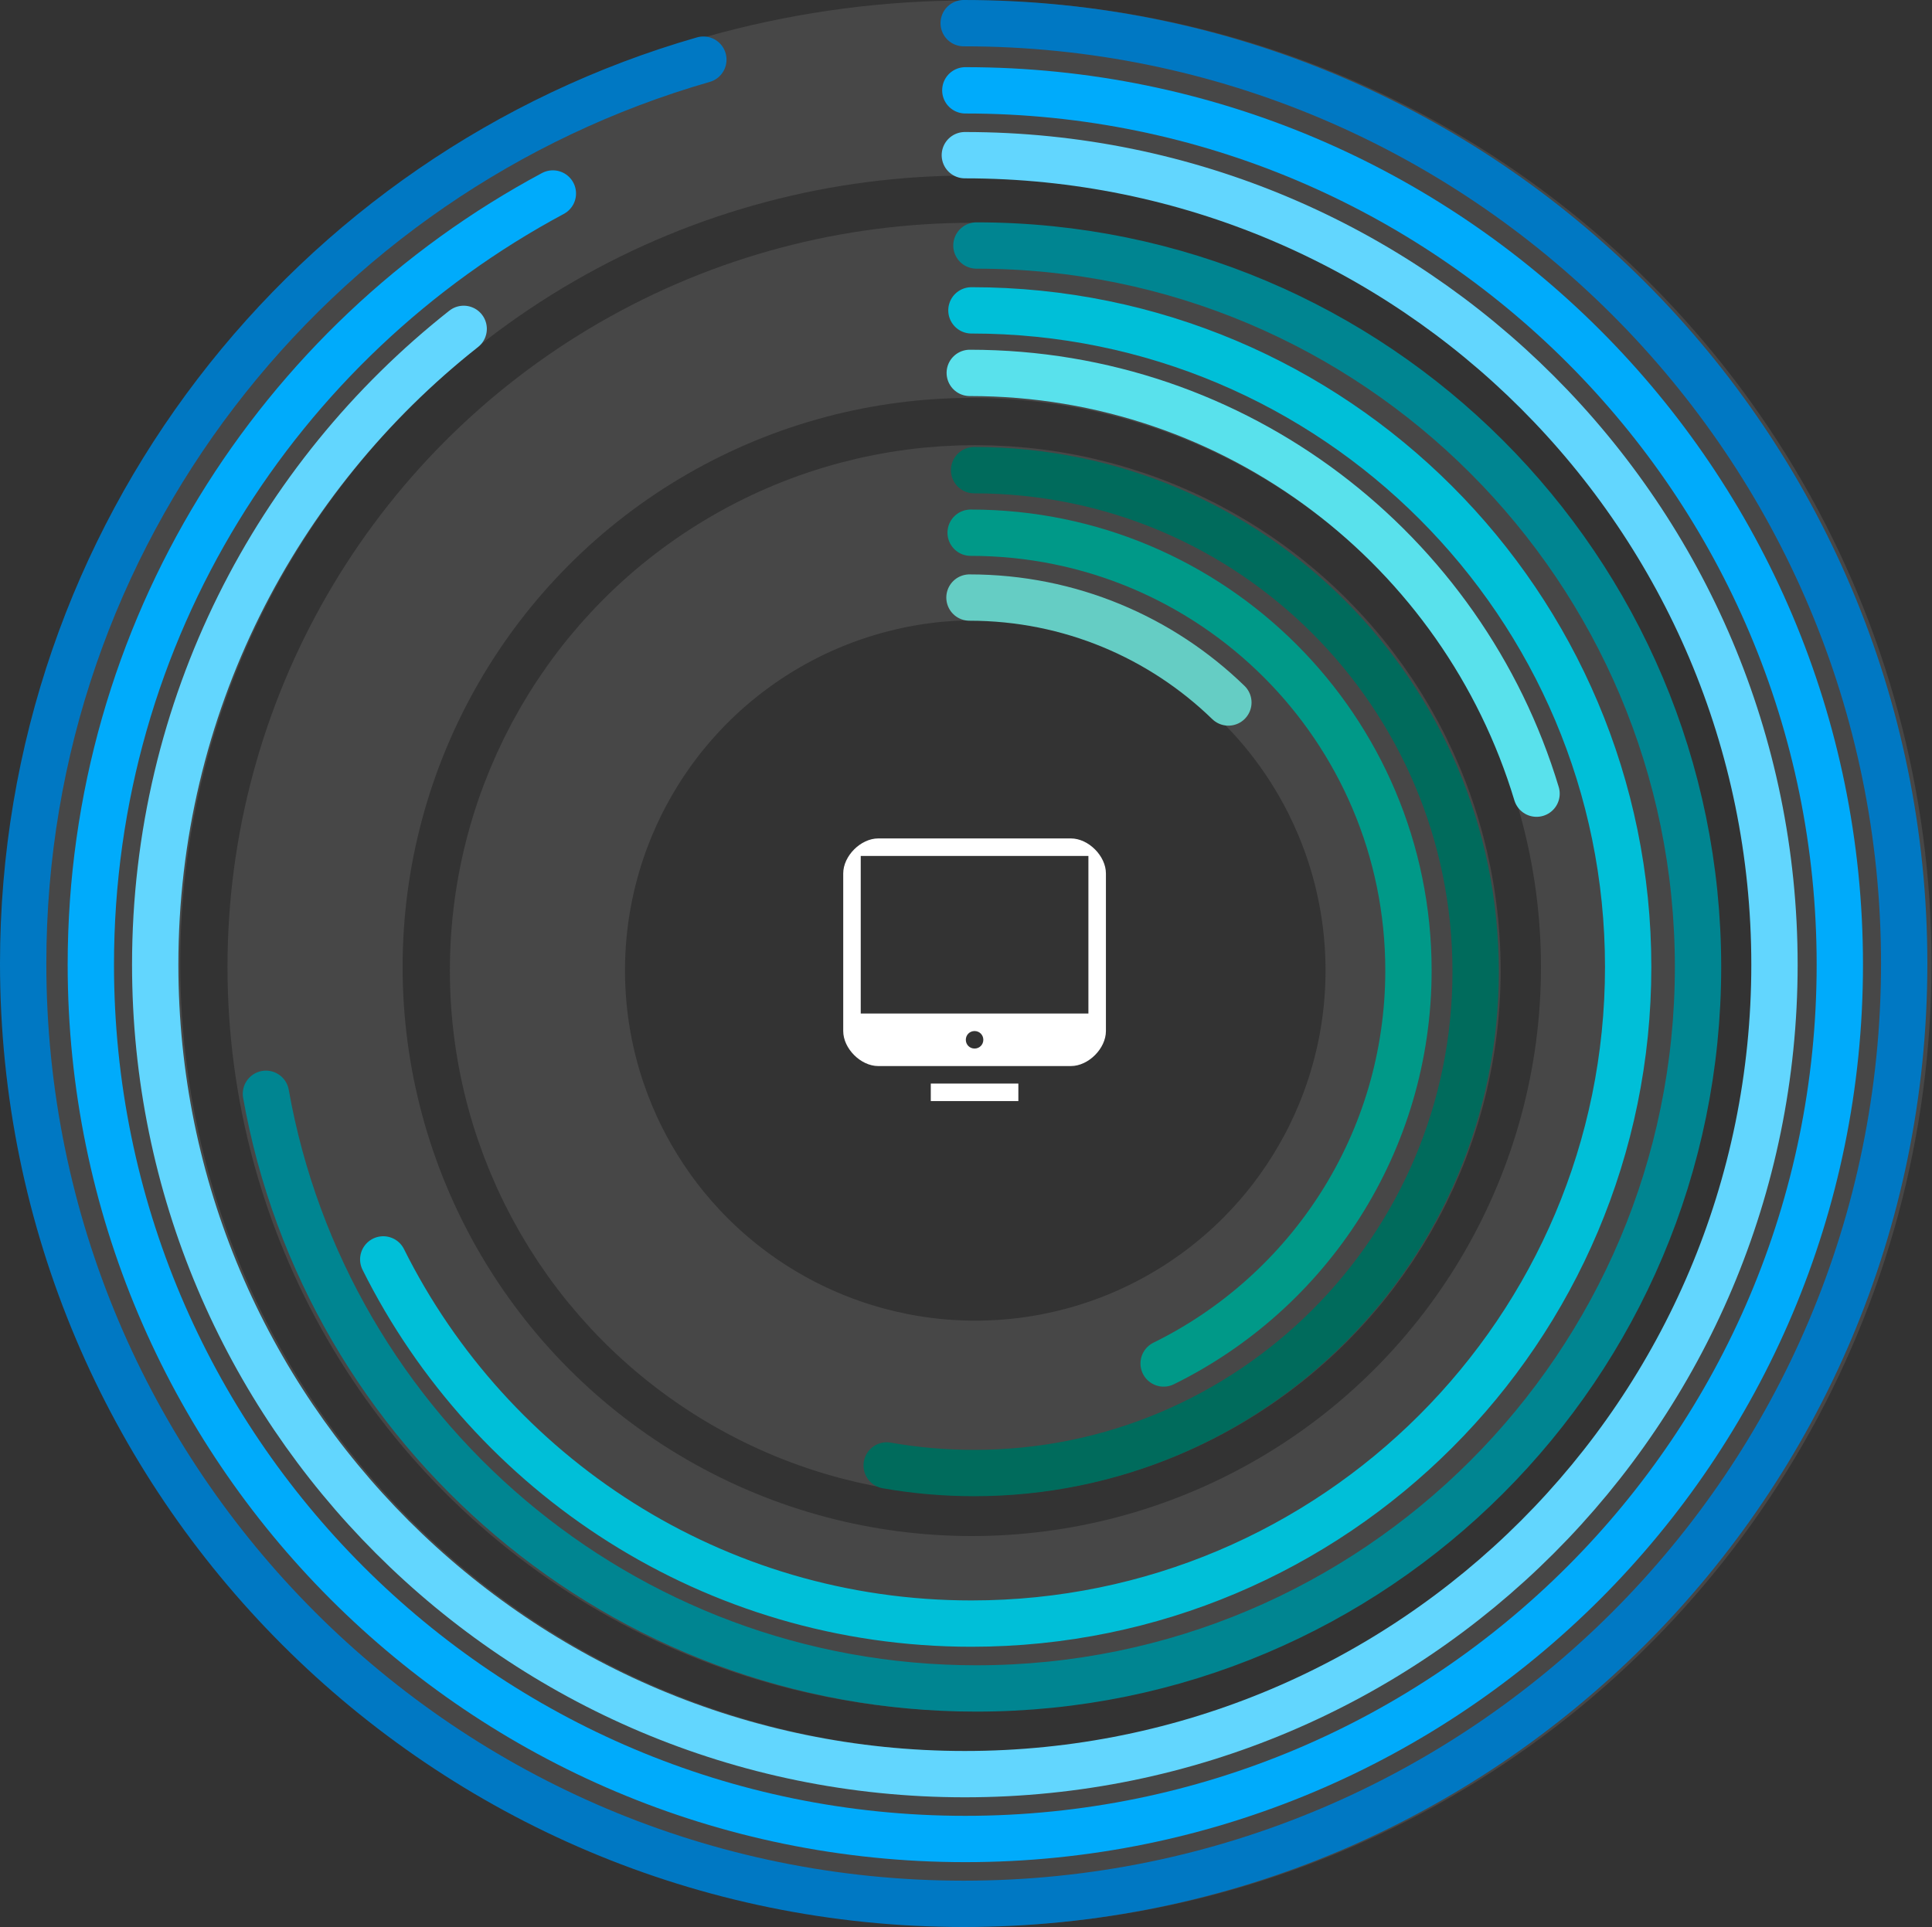 <?xml version="1.0" encoding="UTF-8"?>
<svg width="834px" height="832px" viewBox="0 0 834 832" version="1.1" xmlns="http://www.w3.org/2000/svg" xmlns:xlink="http://www.w3.org/1999/xlink">
    <rect x="0" y="0" width="834" height="832" fill="#333333" stroke="none"/>
    <!-- Generator: Sketch 42 (36781) - http://www.bohemiancoding.com/sketch -->
    <title>Testing-taidot Copy 4</title>
    <desc>Created with Sketch.</desc>
    <defs></defs>
    <g id="CV-Material-design" stroke="none" stroke-width="1" fill="none" fill-rule="evenodd">
        <g id="Testing-taidot-Copy-4" transform="translate(10, 10)">
            <g id="Group-25" transform="translate(30, 28)" stroke="#979797" stroke-opacity="0.2" stroke-width="75.6" stroke-linecap="round">
                <ellipse id="Oval-98-Copy-9" cx="378" cy="378" rx="378" ry="378"></ellipse>
            </g>
            <g id="Group-26" transform="translate(126, 124)" stroke="#979797" stroke-opacity="0.2" stroke-width="75.6" stroke-linecap="round">
                <ellipse id="Oval-98-Copy-10" cx="283.5" cy="283.5" rx="283.5" ry="283.5"></ellipse>
            </g>
            <g id="Group-27" transform="translate(222, 220)" stroke="#979797" stroke-opacity="0.2" stroke-width="75.6" stroke-linecap="round">
                <ellipse id="Oval-98-Copy-11" cx="189" cy="189" rx="189" ry="189"></ellipse>
            </g>
            <g id="Group-Copy-5" stroke-width="20" stroke-linecap="round">
                <path d="M190.158,131.988 C109.057,195.992 57,295.167 57,406.5 C57,599.524 213.476,756 406.5,756 L406.5,756 C599.524,756 756,599.524 756,406.5 C756,213.476 599.524,57 406.5,57" id="Oval-98-Copy-18" stroke="#62D6FE"></path>
                <path d="M228.661,73.541 C109.95,137.154 29.208,262.398 29.208,406.5 C29.208,614.987 198.22,784 406.708,784 L406.708,784 C615.195,784 784.208,614.987 784.208,406.5 C784.208,198.013 615.195,29 406.708,29" id="Oval-98-Copy-16" stroke="#00ABFB"></path>
                <path d="M293.625,15.753 C124.059,64.492 0,220.758 0,406 C0,630.228 181.772,812 406,812 L406,812 C630.228,812 812,630.228 812,406 C812,181.772 630.228,0 406,0" id="Oval-98-Copy-17" stroke="#0078C3"></path>
            </g>
            <g id="Group-Copy-4" transform="translate(104, 96)" stroke-width="20" stroke-linecap="round">
                <path d="M549.293,236.669 C517.618,131.557 420.061,55 304.622,55" id="Oval-98-Copy-18" stroke="#59E1EC"></path>
                <path d="M51.44,437.76 C97.88,530.968 194.133,595 305.342,595 L305.342,595 C461.915,595 588.842,468.073 588.842,311.5 C588.842,154.927 461.915,28 305.342,28" id="Oval-98-Copy-16" stroke="#00BFD8"></path>
                <path d="M0.796,366.253 C26.671,512.179 154.144,623 307.5,623 L307.5,623 C479.537,623 619,483.537 619,311.5 C619,139.463 479.537,0 307.5,0" id="Oval-98-Copy-17" stroke="#008591"></path>
            </g>
            <g id="Group-Copy-3" transform="translate(372, 193)" stroke-width="20" stroke-linecap="round">
                <path d="M148.263,100.307 C119.365,72.264 79.948,55 36.5,55" id="Oval-98-Copy-18" stroke="#65CDC4"></path>
                <path d="M120.314,385.693 C182.918,354.899 226,290.481 226,216 C226,111.618 141.382,27 37,27" id="Oval-98-Copy-16" stroke="#009988"></path>
                <path d="M0.757,429.722 C13.014,431.876 25.626,433 38.5,433 L38.5,433 C158.07,433 255,336.07 255,216.5 C255,96.93 158.07,-2.84217094e-14 38.5,-2.84217094e-14" id="Oval-98-Copy-17" stroke="#006B5C"></path>
            </g>
            <g id="Group-9" transform="translate(354, 352)" fill="#FFFFFF">
                <path d="M98.28,-5.68434189e-14 L15.12,-5.68434189e-14 C7.56,-5.68434189e-14 0,7.56 0,15.12 L0,83.16 C0,90.72 7.56,98.28 15.12,98.28 L98.28,98.28 C105.84,98.28 113.4,90.72 113.4,83.16 L113.4,15.12 C113.4,7.56 105.84,-5.68434189e-14 98.28,-5.68434189e-14 L98.28,-5.68434189e-14 Z M56.7,90.72 C54.583,90.72 52.92,89.057 52.92,86.94 C52.92,84.823 54.583,83.16 56.7,83.16 C58.817,83.16 60.48,84.823 60.48,86.94 C60.48,89.057 58.817,90.72 56.7,90.72 L56.7,90.72 Z M105.84,75.6 L7.56,75.6 L7.56,7.56 L105.84,7.56 L105.84,75.6 L105.84,75.6 Z" id="Shape"></path>
                <rect id="Rectangle" x="37.8" y="105.84" width="37.8" height="7.56"></rect>
            </g>
        </g>
    </g>
</svg>